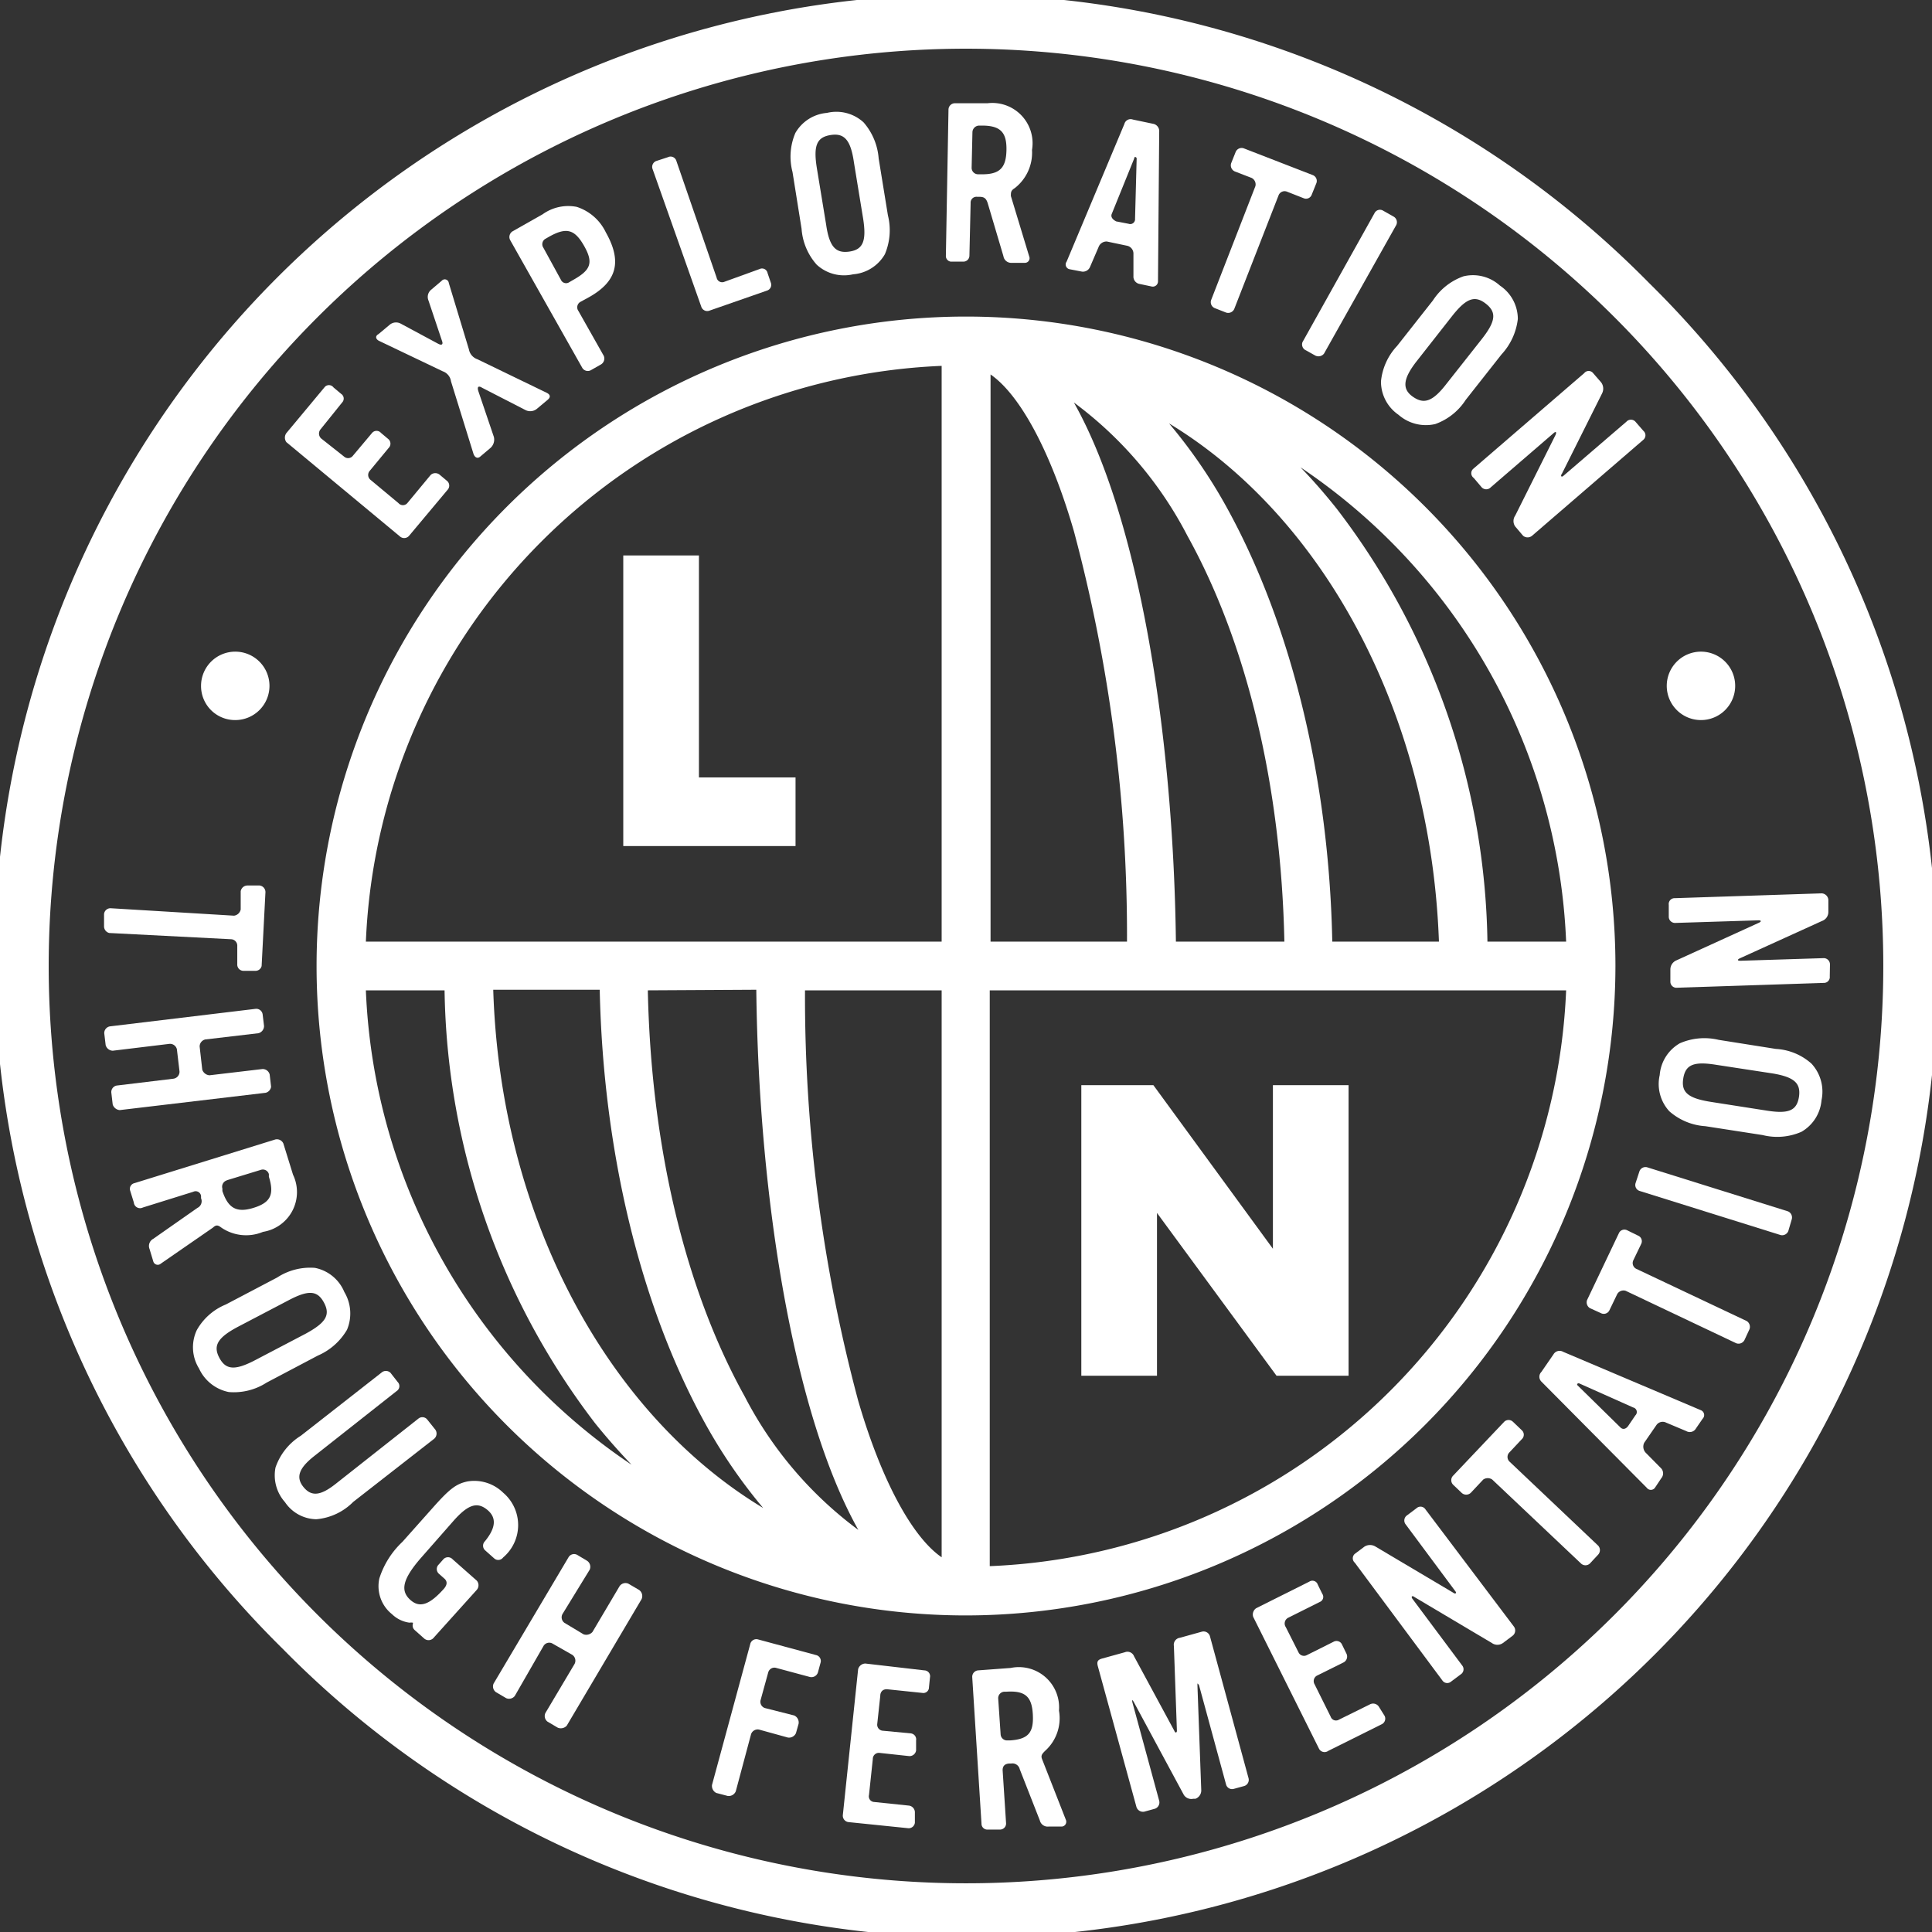 <svg xmlns="http://www.w3.org/2000/svg" viewBox="0 0 96 96"><rect x="0" y="0" width="96" height="96" fill="#333333" stroke="none"/><defs><style>.cls-1{fill:#fff;}</style></defs><g id="Layer_2" data-name="Layer 2"><g id="Layer_1-2" data-name="Layer 1"><path class="cls-1" d="M80.27,48A32.27,32.27,0,1,0,48,80.27,32.31,32.31,0,0,0,80.27,48Zm-2.45-1.21H73.91a36.22,36.22,0,0,0-7.48-21.5c-.58-.73-1.18-1.42-1.81-2.07A29.85,29.85,0,0,1,77.82,46.79ZM49.21,18.6c1.46,1,3,3.82,4.15,7.79A77.55,77.55,0,0,1,56,46.79H49.22V18.6Zm9.22,28.19C58.3,36.34,56.56,25.66,53.36,20A19.22,19.22,0,0,1,59,26.62c3,5.41,4.66,12.53,4.82,20.17Zm7.77,0c-.16-8-2-15.58-5.11-21.33a25.89,25.89,0,0,0-3-4.42c7.66,4.64,13,14.39,13.41,25.75ZM46.79,18.18V46.79H18.18A29.88,29.88,0,0,1,46.79,18.18Zm-22.28,31H29.8c.17,8,2,15.58,5.12,21.33a26.46,26.46,0,0,0,3,4.42C30.26,70.32,24.87,60.58,24.51,49.21Zm13.07,0c.12,10.45,1.87,21.13,5.07,26.84A19.23,19.23,0,0,1,37,69.38c-3-5.4-4.65-12.53-4.81-20.17Zm9.21,28.2c-1.46-1-3-3.83-4.15-7.79A77.66,77.66,0,0,1,40,49.21h6.79v28.2ZM18.18,49.21h3.91a36.23,36.23,0,0,0,7.48,21.51c.58.72,1.19,1.41,1.81,2.06A29.83,29.83,0,0,1,18.18,49.21Zm31,28.61V49.21H77.82A29.88,29.88,0,0,1,49.21,77.82Z"/><path class="cls-1" d="M19.89,26.67a.32.32,0,0,0,.44-.05l1.9-2.27a.31.31,0,0,0,0-.44l-.37-.31a.34.34,0,0,0-.46,0L20.24,25a.29.29,0,0,1-.44,0l-1.38-1.15a.31.31,0,0,1-.06-.44l.95-1.15a.3.3,0,0,0,0-.43l-.38-.32a.29.29,0,0,0-.44,0l-.95,1.13a.3.3,0,0,1-.44.05L16,21.82a.33.33,0,0,1-.07-.49L17,20a.28.28,0,0,0-.05-.43l-.38-.32a.28.28,0,0,0-.45,0l-1.89,2.27a.38.38,0,0,0,0,.45Z"/><path class="cls-1" d="M18.84,16.94,22,18.45a.62.62,0,0,1,.41.5l1.12,3.61c.06.16.19.25.33.13l.52-.44a.56.56,0,0,0,.16-.54l-.77-2.27c-.07-.22,0-.29.19-.17l2.16,1.11a.52.52,0,0,0,.55-.06l.55-.46c.17-.15.1-.27-.07-.35l-3.43-1.66a.64.64,0,0,1-.42-.49l-1-3.3a.2.2,0,0,0-.35-.11l-.53.45a.46.46,0,0,0-.13.53l.67,2c.07.18,0,.25-.19.15l-1.86-1a.49.49,0,0,0-.55.06l-.55.46C18.61,16.71,18.69,16.87,18.84,16.94Z"/><path class="cls-1" d="M28.94,18.29a.32.32,0,0,0,.41.11l.51-.29a.34.34,0,0,0,.14-.43l-1.26-2.23a.31.31,0,0,1,.1-.45l.44-.24c1.38-.78,1.64-1.77.82-3.22a2.43,2.43,0,0,0-1.44-1.26,2.18,2.18,0,0,0-1.7.37l-1.5.85a.33.33,0,0,0-.11.43Zm-1.86-6.41.19-.11c.87-.49,1.28-.39,1.76.46s.3,1.2-.55,1.68l-.19.11a.28.28,0,0,1-.42-.12L27,12.31A.31.31,0,0,1,27.08,11.88Z"/><path class="cls-1" d="M34.85,15.25a.31.31,0,0,0,.39.19l2.87-1a.3.3,0,0,0,.19-.4l-.16-.47a.28.28,0,0,0-.4-.2L36,14a.28.28,0,0,1-.39-.2l-2-5.8a.3.3,0,0,0-.42-.19L32.61,8a.31.31,0,0,0-.18.41Z"/><path class="cls-1" d="M39.83,11.37a3,3,0,0,0,.75,1.78,2,2,0,0,0,1.81.48,2,2,0,0,0,1.58-1,3.06,3.06,0,0,0,.15-1.93l-.46-2.83a3.08,3.08,0,0,0-.75-1.79,2,2,0,0,0-1.82-.47,2,2,0,0,0-1.57,1,3,3,0,0,0-.14,1.94Zm1.44-4.66c.68-.11,1,.24,1.16,1.35l.46,2.81c.17,1.1,0,1.53-.68,1.63s-1-.23-1.16-1.34l-.46-2.8C40.41,7.24,40.58,6.82,41.27,6.71Z"/><path class="cls-1" d="M47.24,13h.61a.3.3,0,0,0,.32-.3l.06-2.61a.29.29,0,0,1,.33-.31h.12c.24,0,.33.1.4.32l.78,2.63a.39.39,0,0,0,.41.33l.65,0a.23.23,0,0,0,.22-.32l-.91-3c0-.19,0-.27.19-.39a2.23,2.23,0,0,0,.86-1.9,2,2,0,0,0-2.21-2.32l-1.62,0a.32.32,0,0,0-.32.31L47,12.72A.28.28,0,0,0,47.24,13Zm1.08-6.44a.34.34,0,0,1,.33-.32h.14c.93,0,1.24.34,1.22,1.23s-.35,1.21-1.28,1.19h-.14a.32.32,0,0,1-.31-.33Z"/><path class="cls-1" d="M53.16,13.38l.57.11a.38.38,0,0,0,.43-.22l.43-1A.42.42,0,0,1,55,12l1,.21a.4.4,0,0,1,.32.41v1.1a.37.37,0,0,0,.31.39l.57.12a.26.26,0,0,0,.34-.26l.06-7.42a.37.37,0,0,0-.31-.4l-1-.21a.32.32,0,0,0-.42.22L53,13A.24.24,0,0,0,53.16,13.38Zm2.09-2.77,1.11-2.74c0-.11.11-.07.12,0l-.08,3a.24.24,0,0,1-.32.25L55.46,11C55.29,10.91,55.17,10.78,55.25,10.61Z"/><path class="cls-1" d="M60.36,15.31l.56.22a.33.33,0,0,0,.41-.18l2.2-5.64a.32.32,0,0,1,.41-.19l.84.33a.3.3,0,0,0,.4-.18l.23-.57a.31.31,0,0,0-.18-.4L61.8,7.37a.32.32,0,0,0-.4.18l-.22.55a.33.33,0,0,0,.18.42l.83.32a.36.36,0,0,1,.19.41l-2.2,5.66A.32.32,0,0,0,60.36,15.31Z"/><path class="cls-1" d="M64.84,17.38l.52.29a.35.35,0,0,0,.43-.1l3.59-6.39a.32.32,0,0,0-.12-.41l-.53-.3a.3.3,0,0,0-.43.12L64.72,17A.32.32,0,0,0,64.84,17.38Z"/><path class="cls-1" d="M69.49,20.61a2.06,2.06,0,0,0,1.83.46,3,3,0,0,0,1.51-1.2l1.78-2.26a3.12,3.12,0,0,0,.81-1.76,2,2,0,0,0-.89-1.66,2,2,0,0,0-1.81-.46,3,3,0,0,0-1.52,1.2l-1.78,2.26a3,3,0,0,0-.8,1.76A2,2,0,0,0,69.49,20.61Zm.91-2.67,1.75-2.23c.7-.89,1.13-1.05,1.68-.62s.49.88-.21,1.77l-1.76,2.23c-.69.89-1.12,1-1.66.62S69.71,18.82,70.4,17.94Z"/><path class="cls-1" d="M73.23,23.75l.39.46a.31.31,0,0,0,.46,0l3.12-2.69c.11-.1.16-.05.09.1l-2,4a.47.47,0,0,0,0,.54l.39.46a.35.35,0,0,0,.45,0l5.53-4.77a.29.29,0,0,0,0-.44l-.4-.46a.3.3,0,0,0-.44,0l-3.13,2.69c-.11.1-.16,0-.08-.1l2-4a.52.52,0,0,0-.05-.54l-.4-.46a.28.28,0,0,0-.44,0l-5.52,4.76A.29.29,0,0,0,73.23,23.75Z"/><path class="cls-1" d="M5.43,46.36l6.05.31a.32.32,0,0,1,.31.34l0,.9a.31.31,0,0,0,.29.33l.61,0A.31.31,0,0,0,13,48l.19-3.67a.33.33,0,0,0-.29-.33l-.6,0a.34.34,0,0,0-.34.29l0,.9a.39.39,0,0,1-.33.31L5.5,45.13a.32.32,0,0,0-.33.29l0,.6A.34.34,0,0,0,5.43,46.36Z"/><path class="cls-1" d="M13.47,54l-.07-.61a.36.36,0,0,0-.36-.27l-2.63.31a.41.41,0,0,1-.36-.28L9.92,52a.36.36,0,0,1,.28-.35l2.64-.31a.37.37,0,0,0,.28-.36l-.07-.58a.32.32,0,0,0-.36-.27L5.46,51a.34.34,0,0,0-.28.34l.07.59a.38.38,0,0,0,.35.28l2.81-.34a.35.35,0,0,1,.38.27l.13,1.1a.35.35,0,0,1-.3.36l-2.82.34a.33.33,0,0,0-.27.34l.07.6a.4.4,0,0,0,.35.28l7.25-.86A.36.36,0,0,0,13.47,54Z"/><path class="cls-1" d="M11,61a2.18,2.18,0,0,0,2.07.21,2,2,0,0,0,1.49-2.84l-.48-1.55a.35.35,0,0,0-.4-.2l-7,2.17a.29.29,0,0,0-.21.38l.18.58A.31.31,0,0,0,7.1,60l2.5-.78a.27.27,0,0,1,.39.21l0,.11a.37.37,0,0,1-.18.48L7.61,61.56a.4.4,0,0,0-.18.5l.19.63a.23.23,0,0,0,.37.1L10.58,61C10.74,60.85,10.83,60.87,11,61Zm.26-2.35,1.7-.52a.31.31,0,0,1,.4.21l0,.13c.28.89.08,1.29-.77,1.55s-1.26,0-1.54-.84l0-.12A.33.33,0,0,1,11.28,58.65Z"/><path class="cls-1" d="M17.24,66.08a2.08,2.08,0,0,0-.13-1.88A2,2,0,0,0,15.65,63a3,3,0,0,0-1.88.48l-2.55,1.34a2.92,2.92,0,0,0-1.44,1.27A2,2,0,0,0,9.89,68a2.07,2.07,0,0,0,1.48,1.17,3,3,0,0,0,1.88-.47l2.54-1.34A3.11,3.11,0,0,0,17.24,66.08Zm-4.57,1.51c-1,.52-1.45.48-1.77-.12s-.09-1,.9-1.53l2.52-1.32c1-.53,1.45-.51,1.78.11s.08,1-.91,1.54Z"/><path class="cls-1" d="M21.6,71l-.36-.45a.31.31,0,0,0-.45-.06l-4.12,3.25c-.75.59-1.2.63-1.59.15s-.23-.93.51-1.52l4.12-3.25a.29.29,0,0,0,.05-.45l-.36-.46a.33.33,0,0,0-.45,0l-4,3.13a3,3,0,0,0-1.26,1.58,2,2,0,0,0,.47,1.72,1.91,1.91,0,0,0,1.56.85,2.93,2.93,0,0,0,1.83-.86l4-3.12A.34.34,0,0,0,21.6,71Z"/><path class="cls-1" d="M25,77.39a2.11,2.11,0,0,0,0-3.22,2.05,2.05,0,0,0-1.76-.56c-.59.12-.92.39-1.78,1.36L20,76.61a4.27,4.27,0,0,0-1.15,1.82,1.78,1.78,0,0,0,.63,1.78,1.54,1.54,0,0,0,.87.42.42.42,0,0,1,.16,0c.05,0-.1.2.11.38l.45.4a.33.33,0,0,0,.45,0L23.69,79a.35.35,0,0,0,0-.46l-1.2-1.06a.31.31,0,0,0-.46,0l-.23.26a.31.31,0,0,0,0,.45l.27.24c.19.16.13.34,0,.5-.71.8-1.21,1-1.69.56s-.4-1,.53-2.07l1.59-1.81c.75-.86,1.21-1,1.71-.59s.4.93-.11,1.56a.31.31,0,0,0,0,.45l.45.4A.3.3,0,0,0,25,77.39Z"/><path class="cls-1" d="M31.75,79l-.53-.31a.36.36,0,0,0-.43.12l-1.35,2.28a.41.41,0,0,1-.44.12l-.95-.57a.34.34,0,0,1-.1-.44L29.3,78a.36.36,0,0,0-.12-.44l-.5-.3a.32.32,0,0,0-.43.12l-3.72,6.27a.35.35,0,0,0,.11.43l.51.3a.36.36,0,0,0,.43-.11L27,81.8a.33.33,0,0,1,.44-.14l1,.57a.35.35,0,0,1,.11.45l-1.45,2.44a.35.35,0,0,0,.11.43l.51.3a.4.4,0,0,0,.44-.1l3.72-6.29A.37.37,0,0,0,31.75,79Z"/><path class="cls-1" d="M40.55,82.24l-2.89-.78a.31.31,0,0,0-.38.23l-1.9,7a.39.39,0,0,0,.21.4l.57.15a.38.38,0,0,0,.4-.23l.76-2.84a.35.35,0,0,1,.39-.23l1.45.4a.38.38,0,0,0,.39-.22l.13-.46a.38.38,0,0,0-.22-.42L38,84.87a.33.33,0,0,1-.21-.38l.38-1.38a.32.32,0,0,1,.37-.24l1.71.46a.34.34,0,0,0,.39-.22l.13-.48A.3.3,0,0,0,40.55,82.24Z"/><path class="cls-1" d="M45.93,83,43,82.66a.38.38,0,0,0-.36.28l-.76,7.25a.32.32,0,0,0,.29.35l2.93.3a.31.31,0,0,0,.36-.27l0-.49a.34.34,0,0,0-.29-.36l-1.73-.18a.28.28,0,0,1-.26-.35l.19-1.79a.3.3,0,0,1,.33-.3l1.48.16a.33.33,0,0,0,.34-.28l0-.5a.3.3,0,0,0-.27-.35L43.88,86a.3.3,0,0,1-.29-.34l.15-1.39c0-.21.13-.35.36-.33l1.73.18a.28.28,0,0,0,.33-.28l.05-.49A.29.29,0,0,0,45.93,83Z"/><path class="cls-1" d="M51.78,87.41c-.07-.18,0-.26.15-.41a2.18,2.18,0,0,0,.69-2,2,2,0,0,0-2.4-2.12L48.6,83a.32.32,0,0,0-.29.34l.46,7.28a.29.29,0,0,0,.32.29l.61,0a.3.3,0,0,0,.29-.33l-.17-2.62c0-.2.1-.31.31-.33h.11a.37.37,0,0,1,.43.28l1,2.55a.4.4,0,0,0,.44.3l.66,0a.24.24,0,0,0,.19-.34Zm-1.59-.93h-.13a.32.32,0,0,1-.34-.31l-.12-1.77a.32.32,0,0,1,.3-.34H50c.93-.06,1.27.23,1.32,1.12S51.12,86.42,50.19,86.48Z"/><path class="cls-1" d="M60.12,81.3a.33.33,0,0,0-.41-.22l-1.08.3a.35.35,0,0,0-.3.41L58.48,86c0,.1-.08.13-.13,0l-2-3.7a.35.35,0,0,0-.46-.2l-1.12.31c-.22.06-.28.15-.22.38l1.92,7a.34.34,0,0,0,.39.23l.51-.14a.33.33,0,0,0,.23-.4l-1.34-4.92c0-.11,0-.11.07,0l2.49,4.62a.44.44,0,0,0,.47.2l.11,0a.44.44,0,0,0,.29-.42l-.19-5.22c0-.11,0-.12.08,0l1.34,4.92a.31.31,0,0,0,.38.23l.51-.14a.32.32,0,0,0,.23-.39Z"/><path class="cls-1" d="M68.53,84.83a.34.34,0,0,0-.44-.15l-1.56.77a.28.28,0,0,1-.41-.15l-.8-1.61a.31.31,0,0,1,.12-.43l1.33-.66a.33.33,0,0,0,.14-.42l-.22-.45a.3.3,0,0,0-.43-.15l-1.32.66a.3.3,0,0,1-.42-.14l-.63-1.25a.32.32,0,0,1,.13-.47l1.56-.78a.27.27,0,0,0,.12-.41l-.22-.45a.28.28,0,0,0-.42-.15l-2.64,1.32a.38.38,0,0,0-.15.43l3.26,6.53A.31.31,0,0,0,66,87l2.65-1.32a.31.31,0,0,0,.15-.42Z"/><path class="cls-1" d="M70.83,75a.29.29,0,0,0-.44-.06l-.48.36a.31.31,0,0,0-.06.45l2.46,3.31c.09.11,0,.16-.1.08l-3.86-2.29a.52.52,0,0,0-.55,0l-.48.36a.29.29,0,0,0,0,.44l4.35,5.85a.29.29,0,0,0,.43.06l.48-.36a.3.3,0,0,0,.07-.45l-2.47-3.31c-.08-.12,0-.17.11-.08l3.84,2.28a.47.47,0,0,0,.55,0l.48-.36a.33.33,0,0,0,.07-.45Z"/><path class="cls-1" d="M75,72.62a.32.32,0,0,1,0-.45l.62-.66a.3.3,0,0,0,0-.44l-.44-.42a.31.31,0,0,0-.44,0L72.2,73.33a.32.32,0,0,0,0,.44l.43.41a.33.33,0,0,0,.45,0l.62-.66a.39.39,0,0,1,.45,0l4.41,4.17a.32.32,0,0,0,.44,0l.41-.44a.33.33,0,0,0,0-.45Z"/><path class="cls-1" d="M84.51,70.07l-6.84-2.9a.35.35,0,0,0-.48.13l-.6.87a.34.34,0,0,0,0,.48l5.24,5.28a.25.25,0,0,0,.4,0l.32-.48a.37.37,0,0,0,0-.48l-.78-.79a.44.44,0,0,1-.07-.49l.6-.87a.38.38,0,0,1,.49-.13l1,.42a.35.35,0,0,0,.48-.13l.33-.48A.26.26,0,0,0,84.51,70.07Zm-3.25.26-.36.53c-.1.14-.26.2-.39.06L78.4,68.85c-.08-.07,0-.13.07-.11l2.69,1.2A.23.23,0,0,1,81.26,70.33Z"/><path class="cls-1" d="M86.79,65.64l-5.48-2.59a.32.32,0,0,1-.15-.43l.39-.81a.3.3,0,0,0-.15-.41l-.55-.27a.3.3,0,0,0-.41.15L78.86,64.6A.34.34,0,0,0,79,65l.55.25a.31.31,0,0,0,.42-.14l.39-.81a.36.36,0,0,1,.42-.16l5.48,2.6a.33.33,0,0,0,.42-.15l.25-.54A.34.34,0,0,0,86.79,65.64Z"/><path class="cls-1" d="M88.84,60.19l-7-2.19a.32.32,0,0,0-.38.21l-.19.58a.31.31,0,0,0,.21.39l7,2.19a.33.33,0,0,0,.38-.2l.17-.58A.33.33,0,0,0,88.84,60.19Z"/><path class="cls-1" d="M88.24,52.12l-2.84-.45a3.05,3.05,0,0,0-1.93.17,2,2,0,0,0-1,1.58,2,2,0,0,0,.48,1.8,3,3,0,0,0,1.79.74l2.84.44a3,3,0,0,0,1.93-.16,2,2,0,0,0,1-1.57,2.05,2.05,0,0,0-.5-1.82A2.9,2.9,0,0,0,88.24,52.12Zm1.15,2.38c-.11.7-.53.86-1.64.68L85,54.75c-1.12-.18-1.47-.47-1.36-1.16s.52-.86,1.64-.68l2.81.43C89.15,53.52,89.49,53.82,89.39,54.5Z"/><path class="cls-1" d="M90.93,47.92a.31.31,0,0,0-.33-.31l-4.13.13c-.14,0-.16-.06,0-.13l4.07-1.85a.47.47,0,0,0,.31-.45l0-.6a.35.35,0,0,0-.33-.32l-7.3.24a.29.29,0,0,0-.3.33l0,.6a.31.31,0,0,0,.33.3l4.13-.13c.14,0,.16.06,0,.13L83.3,47.72a.49.49,0,0,0-.3.46l0,.6a.3.3,0,0,0,.33.3l7.29-.24a.29.29,0,0,0,.3-.32Z"/><path class="cls-1" d="M84.51,35.78a1.7,1.7,0,1,0-1.69-1.7A1.7,1.7,0,0,0,84.51,35.78Z"/><path class="cls-1" d="M11.69,35.78a1.7,1.7,0,1,0-1.7-1.7A1.69,1.69,0,0,0,11.69,35.78Z"/><path class="cls-1" d="M81.94,14.06A48,48,0,1,0,14.06,81.94,48,48,0,1,0,81.94,14.06ZM80.23,80.23A45.58,45.58,0,0,1,15.77,15.77,45.58,45.58,0,0,1,80.23,80.23Z"/><polygon class="cls-1" points="39.53 38.63 34.73 38.63 34.73 27.6 30.97 27.6 30.97 42.04 39.53 42.04 39.53 38.63"/><polygon class="cls-1" points="63.25 62.05 57.31 53.92 53.73 53.92 53.73 68.36 57.49 68.36 57.49 60.27 63.43 68.36 67.01 68.36 67.01 53.92 63.25 53.92 63.25 62.05"/></g></g></svg>